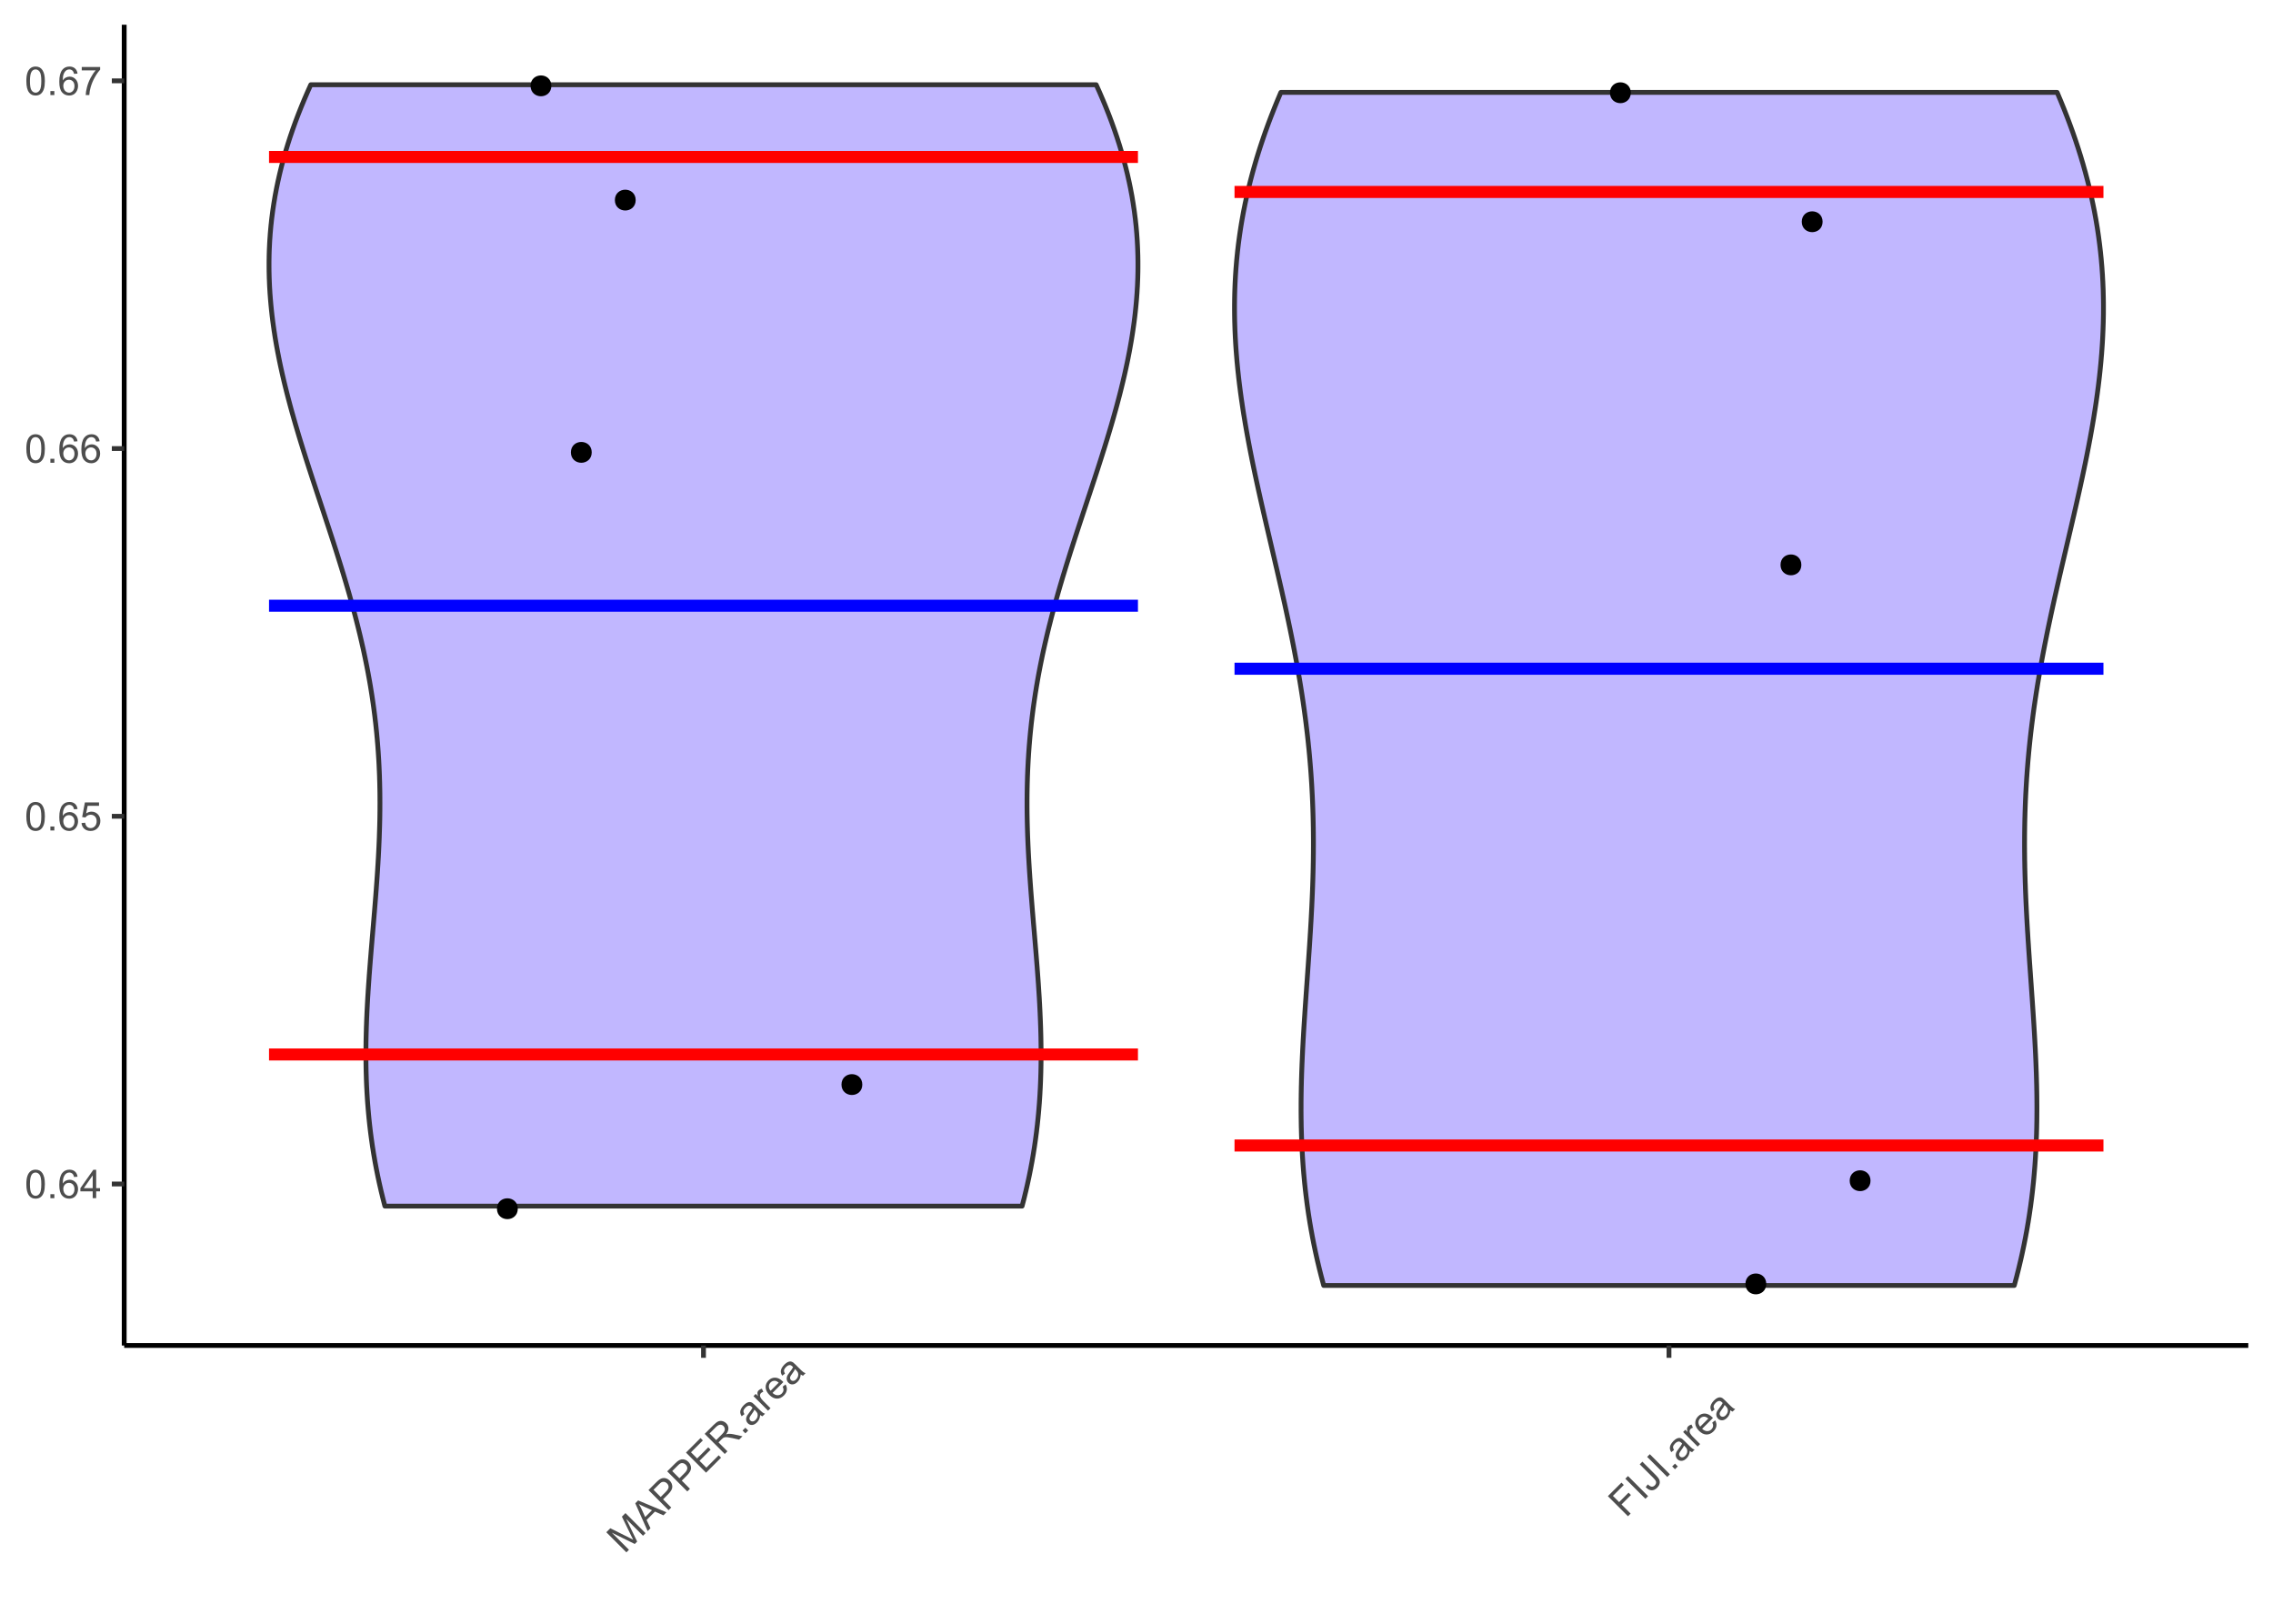 <?xml version="1.0" encoding="UTF-8"?>
<svg xmlns="http://www.w3.org/2000/svg" xmlns:xlink="http://www.w3.org/1999/xlink" width="504pt" height="360pt" viewBox="0 0 504 360" version="1.1">
<defs>
<g>
<symbol overflow="visible" id="glyph0-0">
<path style="stroke:none;" d="M 1.102 0 L 1.102 -5.5 L 5.5 -5.5 L 5.5 0 Z M 1.238 -0.137 L 5.363 -0.137 L 5.363 -5.363 L 1.238 -5.363 Z M 1.238 -0.137 "/>
</symbol>
<symbol overflow="visible" id="glyph0-1">
<path style="stroke:none;" d="M 0.367 -3.105 C 0.363 -3.848 0.438 -4.445 0.594 -4.902 C 0.742 -5.355 0.973 -5.707 1.277 -5.953 C 1.578 -6.199 1.957 -6.32 2.418 -6.324 C 2.754 -6.32 3.051 -6.254 3.309 -6.121 C 3.562 -5.984 3.773 -5.789 3.938 -5.531 C 4.102 -5.273 4.23 -4.961 4.328 -4.594 C 4.422 -4.227 4.469 -3.73 4.473 -3.105 C 4.469 -2.367 4.395 -1.77 4.242 -1.316 C 4.09 -0.859 3.863 -0.508 3.562 -0.262 C 3.258 -0.016 2.875 0.105 2.418 0.109 C 1.809 0.105 1.332 -0.109 0.988 -0.547 C 0.57 -1.066 0.363 -1.922 0.367 -3.105 Z M 1.16 -3.105 C 1.16 -2.07 1.281 -1.379 1.523 -1.039 C 1.766 -0.695 2.062 -0.527 2.418 -0.527 C 2.773 -0.527 3.074 -0.699 3.316 -1.043 C 3.559 -1.387 3.68 -2.074 3.68 -3.105 C 3.68 -4.145 3.559 -4.832 3.316 -5.172 C 3.074 -5.512 2.77 -5.684 2.41 -5.684 C 2.051 -5.684 1.77 -5.531 1.559 -5.234 C 1.293 -4.844 1.16 -4.137 1.16 -3.105 Z M 1.16 -3.105 "/>
</symbol>
<symbol overflow="visible" id="glyph0-2">
<path style="stroke:none;" d="M 0.801 0 L 0.801 -0.883 L 1.68 -0.883 L 1.68 0 Z M 0.801 0 "/>
</symbol>
<symbol overflow="visible" id="glyph0-3">
<path style="stroke:none;" d="M 4.379 -4.758 L 3.609 -4.695 C 3.539 -4.996 3.441 -5.219 3.316 -5.359 C 3.105 -5.574 2.848 -5.684 2.543 -5.688 C 2.297 -5.684 2.078 -5.617 1.895 -5.484 C 1.648 -5.305 1.457 -5.043 1.32 -4.703 C 1.176 -4.363 1.105 -3.879 1.102 -3.25 C 1.285 -3.531 1.512 -3.742 1.781 -3.879 C 2.051 -4.016 2.332 -4.082 2.629 -4.086 C 3.141 -4.082 3.578 -3.895 3.945 -3.516 C 4.305 -3.137 4.488 -2.645 4.492 -2.047 C 4.488 -1.648 4.402 -1.281 4.234 -0.941 C 4.062 -0.602 3.828 -0.34 3.531 -0.16 C 3.23 0.02 2.895 0.105 2.52 0.109 C 1.871 0.105 1.344 -0.129 0.941 -0.602 C 0.531 -1.074 0.328 -1.855 0.332 -2.949 C 0.328 -4.16 0.551 -5.047 1.004 -5.602 C 1.395 -6.082 1.926 -6.32 2.59 -6.324 C 3.086 -6.32 3.492 -6.184 3.809 -5.906 C 4.125 -5.629 4.312 -5.246 4.379 -4.758 Z M 1.219 -2.039 C 1.219 -1.773 1.273 -1.516 1.387 -1.273 C 1.5 -1.027 1.66 -0.844 1.863 -0.719 C 2.066 -0.59 2.277 -0.527 2.504 -0.527 C 2.828 -0.527 3.109 -0.656 3.348 -0.922 C 3.578 -1.184 3.695 -1.543 3.699 -2 C 3.695 -2.43 3.582 -2.773 3.352 -3.027 C 3.117 -3.273 2.824 -3.398 2.477 -3.402 C 2.121 -3.398 1.824 -3.273 1.582 -3.027 C 1.34 -2.773 1.219 -2.445 1.219 -2.039 Z M 1.219 -2.039 "/>
</symbol>
<symbol overflow="visible" id="glyph0-4">
<path style="stroke:none;" d="M 2.844 0 L 2.844 -1.508 L 0.113 -1.508 L 0.113 -2.219 L 2.988 -6.301 L 3.617 -6.301 L 3.617 -2.219 L 4.469 -2.219 L 4.469 -1.508 L 3.617 -1.508 L 3.617 0 Z M 2.844 -2.219 L 2.844 -5.059 L 0.871 -2.219 Z M 2.844 -2.219 "/>
</symbol>
<symbol overflow="visible" id="glyph0-5">
<path style="stroke:none;" d="M 0.367 -1.648 L 1.176 -1.719 C 1.234 -1.32 1.375 -1.023 1.594 -0.824 C 1.812 -0.625 2.078 -0.527 2.391 -0.527 C 2.762 -0.527 3.074 -0.668 3.336 -0.949 C 3.59 -1.23 3.719 -1.602 3.723 -2.066 C 3.719 -2.504 3.594 -2.852 3.348 -3.109 C 3.098 -3.363 2.773 -3.492 2.375 -3.492 C 2.125 -3.492 1.902 -3.434 1.703 -3.32 C 1.5 -3.207 1.344 -3.062 1.23 -2.883 L 0.504 -2.977 L 1.113 -6.215 L 4.246 -6.215 L 4.246 -5.473 L 1.73 -5.473 L 1.391 -3.781 C 1.766 -4.039 2.164 -4.172 2.582 -4.176 C 3.129 -4.172 3.594 -3.98 3.973 -3.605 C 4.352 -3.223 4.539 -2.734 4.543 -2.137 C 4.539 -1.562 4.375 -1.07 4.043 -0.656 C 3.637 -0.148 3.086 0.105 2.391 0.109 C 1.816 0.105 1.348 -0.051 0.984 -0.371 C 0.621 -0.691 0.414 -1.117 0.367 -1.648 Z M 0.367 -1.648 "/>
</symbol>
<symbol overflow="visible" id="glyph0-6">
<path style="stroke:none;" d="M 0.418 -5.473 L 0.418 -6.219 L 4.496 -6.219 L 4.496 -5.617 C 4.09 -5.188 3.691 -4.621 3.301 -3.914 C 2.902 -3.203 2.602 -2.473 2.391 -1.73 C 2.234 -1.199 2.133 -0.625 2.094 0 L 1.297 0 C 1.305 -0.492 1.402 -1.09 1.59 -1.793 C 1.773 -2.496 2.043 -3.172 2.391 -3.824 C 2.738 -4.477 3.109 -5.027 3.504 -5.473 Z M 0.418 -5.473 "/>
</symbol>
<symbol overflow="visible" id="glyph1-0">
<path style="stroke:none;" d="M 0.777 -0.777 L -3.109 -4.668 L 0 -7.777 L 3.891 -3.891 Z M 0.777 -0.973 L 3.695 -3.891 L 0 -7.582 L -2.918 -4.668 Z M 0.777 -0.973 "/>
</symbol>
<symbol overflow="visible" id="glyph1-1">
<path style="stroke:none;" d="M 0.461 -0.461 L -3.992 -4.918 L -3.105 -5.805 L 1.102 -3.703 C 1.492 -3.508 1.781 -3.359 1.977 -3.258 C 1.859 -3.469 1.699 -3.785 1.496 -4.207 L -0.535 -8.375 L 0.258 -9.168 L 4.711 -4.711 L 4.145 -4.145 L 0.418 -7.871 L 2.852 -2.852 L 2.316 -2.316 L -2.762 -4.82 L 1.031 -1.031 Z M 0.461 -0.461 "/>
</symbol>
<symbol overflow="visible" id="glyph1-2">
<path style="stroke:none;" d="M -0.008 0.008 L -2.754 -6.156 L -2.117 -6.789 L 4.16 -4.16 L 3.488 -3.488 L 1.621 -4.316 L -0.242 -2.453 L 0.617 -0.617 Z M -0.555 -3.105 L 0.957 -4.617 L -0.742 -5.383 C -1.254 -5.613 -1.668 -5.816 -1.98 -5.992 C -1.75 -5.645 -1.547 -5.281 -1.371 -4.902 Z M -0.555 -3.105 "/>
</symbol>
<symbol overflow="visible" id="glyph1-3">
<path style="stroke:none;" d="M 0.48 -0.48 L -3.973 -4.934 L -2.293 -6.613 C -1.996 -6.906 -1.758 -7.117 -1.574 -7.25 C -1.316 -7.43 -1.062 -7.543 -0.816 -7.59 C -0.562 -7.633 -0.301 -7.609 -0.027 -7.52 C 0.246 -7.422 0.492 -7.266 0.715 -7.047 C 1.09 -6.664 1.289 -6.223 1.312 -5.723 C 1.336 -5.219 1.031 -4.652 0.402 -4.023 L -0.742 -2.879 L 1.07 -1.07 Z M -1.266 -3.406 L -0.117 -4.559 C 0.266 -4.938 0.465 -5.277 0.484 -5.582 C 0.5 -5.883 0.379 -6.164 0.125 -6.422 C -0.062 -6.605 -0.266 -6.715 -0.496 -6.758 C -0.719 -6.793 -0.93 -6.758 -1.129 -6.648 C -1.254 -6.574 -1.449 -6.402 -1.719 -6.137 L -2.859 -5 Z M -1.266 -3.406 "/>
</symbol>
<symbol overflow="visible" id="glyph1-4">
<path style="stroke:none;" d="M 0.492 -0.492 L -3.961 -4.945 L -0.742 -8.168 L -0.215 -7.641 L -2.848 -5.012 L -1.484 -3.645 L 0.98 -6.109 L 1.504 -5.586 L -0.961 -3.125 L 0.555 -1.605 L 3.289 -4.344 L 3.816 -3.816 Z M 0.492 -0.492 "/>
</symbol>
<symbol overflow="visible" id="glyph1-5">
<path style="stroke:none;" d="M 0.488 -0.488 L -3.965 -4.945 L -1.988 -6.918 C -1.59 -7.312 -1.25 -7.574 -0.965 -7.703 C -0.676 -7.828 -0.367 -7.852 -0.043 -7.773 C 0.285 -7.691 0.566 -7.531 0.812 -7.289 C 1.125 -6.973 1.289 -6.602 1.301 -6.184 C 1.312 -5.758 1.133 -5.305 0.77 -4.82 C 0.996 -4.902 1.191 -4.949 1.348 -4.957 C 1.676 -4.969 2.035 -4.934 2.426 -4.852 L 4.414 -4.414 L 3.672 -3.672 L 2.156 -4.012 C 1.715 -4.102 1.367 -4.164 1.117 -4.199 C 0.863 -4.227 0.664 -4.227 0.52 -4.195 C 0.375 -4.164 0.246 -4.113 0.133 -4.047 C 0.051 -3.992 -0.062 -3.891 -0.215 -3.738 L -0.898 -3.055 L 1.078 -1.078 Z M -1.41 -3.566 L -0.145 -4.836 C 0.125 -5.102 0.305 -5.34 0.406 -5.547 C 0.5 -5.754 0.527 -5.957 0.484 -6.16 C 0.438 -6.359 0.344 -6.535 0.203 -6.68 C -0.008 -6.891 -0.254 -6.984 -0.543 -6.969 C -0.828 -6.949 -1.137 -6.777 -1.473 -6.449 L -2.883 -5.039 Z M -1.41 -3.566 "/>
</symbol>
<symbol overflow="visible" id="glyph1-6">
<path style="stroke:none;" d="M 0.566 -0.566 L -0.059 -1.188 L 0.566 -1.812 L 1.188 -1.188 Z M 0.566 -0.566 "/>
</symbol>
<symbol overflow="visible" id="glyph1-7">
<path style="stroke:none;" d="M 2.117 -2.914 C 2.082 -2.535 2.008 -2.219 1.895 -1.965 C 1.777 -1.703 1.613 -1.469 1.402 -1.254 C 1.043 -0.898 0.684 -0.711 0.32 -0.695 C -0.043 -0.676 -0.355 -0.801 -0.625 -1.074 C -0.781 -1.23 -0.891 -1.414 -0.949 -1.617 C -1.008 -1.82 -1.016 -2.02 -0.98 -2.215 C -0.941 -2.41 -0.871 -2.598 -0.77 -2.785 C -0.684 -2.918 -0.551 -3.109 -0.363 -3.355 C 0.023 -3.844 0.285 -4.23 0.422 -4.52 C 0.348 -4.59 0.301 -4.641 0.281 -4.664 C 0.062 -4.887 -0.145 -4.992 -0.344 -4.98 C -0.605 -4.965 -0.875 -4.816 -1.152 -4.543 C -1.406 -4.281 -1.551 -4.047 -1.586 -3.836 C -1.613 -3.621 -1.543 -3.371 -1.379 -3.086 L -1.988 -2.625 C -2.164 -2.902 -2.27 -3.164 -2.301 -3.418 C -2.328 -3.668 -2.273 -3.938 -2.141 -4.227 C -2.004 -4.508 -1.801 -4.793 -1.523 -5.074 C -1.25 -5.348 -0.992 -5.539 -0.758 -5.648 C -0.516 -5.754 -0.309 -5.797 -0.133 -5.781 C 0.047 -5.762 0.227 -5.695 0.41 -5.582 C 0.52 -5.504 0.695 -5.344 0.941 -5.105 L 1.672 -4.375 C 2.176 -3.863 2.508 -3.555 2.668 -3.445 C 2.824 -3.332 3 -3.246 3.195 -3.195 L 2.625 -2.625 C 2.453 -2.68 2.281 -2.773 2.117 -2.914 Z M 0.852 -4.09 C 0.73 -3.809 0.504 -3.441 0.164 -2.988 C -0.027 -2.73 -0.148 -2.535 -0.203 -2.402 C -0.254 -2.27 -0.266 -2.137 -0.238 -2.008 C -0.211 -1.879 -0.152 -1.77 -0.059 -1.676 C 0.086 -1.527 0.262 -1.461 0.473 -1.477 C 0.68 -1.488 0.891 -1.598 1.102 -1.812 C 1.312 -2.02 1.453 -2.254 1.523 -2.512 C 1.594 -2.766 1.59 -3.012 1.512 -3.254 C 1.445 -3.434 1.289 -3.648 1.051 -3.891 Z M 0.852 -4.09 "/>
</symbol>
<symbol overflow="visible" id="glyph1-8">
<path style="stroke:none;" d="M 0.402 -0.402 L -2.824 -3.629 L -2.332 -4.121 L -1.84 -3.633 C -1.941 -3.984 -1.977 -4.25 -1.945 -4.434 C -1.91 -4.609 -1.828 -4.762 -1.703 -4.895 C -1.52 -5.074 -1.273 -5.203 -0.965 -5.281 L -0.648 -4.586 C -0.855 -4.527 -1.027 -4.434 -1.168 -4.301 C -1.285 -4.18 -1.355 -4.035 -1.379 -3.871 C -1.398 -3.703 -1.367 -3.535 -1.285 -3.371 C -1.148 -3.113 -0.969 -2.871 -0.738 -2.641 L 0.949 -0.949 Z M 0.402 -0.402 "/>
</symbol>
<symbol overflow="visible" id="glyph1-9">
<path style="stroke:none;" d="M 1.578 -3.656 L 2.215 -4.152 C 2.457 -3.73 2.547 -3.309 2.488 -2.887 C 2.426 -2.461 2.211 -2.062 1.84 -1.691 C 1.363 -1.219 0.84 -0.988 0.277 -1.004 C -0.289 -1.016 -0.832 -1.285 -1.359 -1.812 C -1.898 -2.352 -2.18 -2.914 -2.203 -3.496 C -2.223 -4.074 -2.008 -4.586 -1.566 -5.035 C -1.129 -5.465 -0.629 -5.672 -0.066 -5.652 C 0.504 -5.629 1.051 -5.352 1.582 -4.82 C 1.613 -4.785 1.66 -4.734 1.727 -4.672 L -0.68 -2.266 C -0.305 -1.93 0.066 -1.758 0.434 -1.754 C 0.801 -1.742 1.117 -1.875 1.391 -2.145 C 1.586 -2.344 1.707 -2.566 1.746 -2.816 C 1.781 -3.062 1.723 -3.344 1.578 -3.656 Z M -1.102 -2.746 L 0.703 -4.547 C 0.406 -4.793 0.133 -4.926 -0.117 -4.953 C -0.5 -4.984 -0.828 -4.863 -1.109 -4.59 C -1.355 -4.336 -1.484 -4.043 -1.488 -3.703 C -1.492 -3.363 -1.363 -3.043 -1.102 -2.746 Z M -1.102 -2.746 "/>
</symbol>
<symbol overflow="visible" id="glyph1-10">
<path style="stroke:none;" d="M 0.512 -0.512 L -3.945 -4.965 L -0.938 -7.969 L -0.414 -7.445 L -2.828 -5.027 L -1.449 -3.648 L 0.641 -5.738 L 1.168 -5.215 L -0.922 -3.125 L 1.102 -1.102 Z M 0.512 -0.512 "/>
</symbol>
<symbol overflow="visible" id="glyph1-11">
<path style="stroke:none;" d="M 0.582 -0.582 L -3.875 -5.035 L -3.285 -5.625 L 1.168 -1.168 Z M 0.582 -0.582 "/>
</symbol>
<symbol overflow="visible" id="glyph1-12">
<path style="stroke:none;" d="M -1.086 -1.441 L -0.625 -2.047 C -0.27 -1.719 0.023 -1.551 0.262 -1.539 C 0.5 -1.527 0.719 -1.621 0.922 -1.824 C 1.066 -1.965 1.16 -2.125 1.203 -2.305 C 1.242 -2.477 1.227 -2.645 1.148 -2.805 C 1.07 -2.961 0.902 -3.168 0.652 -3.426 L -2.414 -6.492 L -1.824 -7.082 L 1.211 -4.047 C 1.582 -3.672 1.824 -3.34 1.941 -3.047 C 2.051 -2.75 2.066 -2.449 1.98 -2.148 C 1.891 -1.844 1.715 -1.562 1.453 -1.301 C 1.062 -0.91 0.648 -0.723 0.219 -0.738 C -0.215 -0.754 -0.645 -0.988 -1.086 -1.441 Z M -1.086 -1.441 "/>
</symbol>
</g>
</defs>
<g id="surface759">
<rect x="0" y="0" width="504" height="360" style="fill:rgb(100%,100%,100%);fill-opacity:1;stroke:none;"/>
<rect x="0" y="0" width="504" height="360" style="fill:rgb(100%,100%,100%);fill-opacity:1;stroke:none;"/>
<path style="fill:none;stroke-width:1.067;stroke-linecap:round;stroke-linejoin:round;stroke:rgb(100%,100%,100%);stroke-opacity:1;stroke-miterlimit:10;" d="M 0 360 L 504 360 L 504 0 L 0 0 Z M 0 360 "/>
<path style="fill-rule:nonzero;fill:rgb(51.765%,43.922%,100%);fill-opacity:0.502;stroke-width:1.067;stroke-linecap:round;stroke-linejoin:round;stroke:rgb(20%,20%,20%);stroke-opacity:1;stroke-miterlimit:10;" d="M 85.344 267.406 L 85.215 266.918 L 85.09 266.434 L 84.965 265.945 L 84.844 265.461 L 84.727 264.973 L 84.605 264.484 L 84.488 264 L 84.379 263.512 L 84.266 263.027 L 84.156 262.539 L 84.047 262.055 L 83.945 261.566 L 83.84 261.082 L 83.738 260.594 L 83.641 260.109 L 83.445 259.133 L 83.355 258.648 L 83.262 258.16 L 83.172 257.676 L 83.086 257.188 L 83.004 256.703 L 82.918 256.215 L 82.836 255.73 L 82.758 255.242 L 82.684 254.754 L 82.605 254.27 L 82.535 253.781 L 82.465 253.297 L 82.395 252.809 L 82.328 252.324 L 82.262 251.836 L 82.199 251.352 L 82.137 250.863 L 82.078 250.375 L 82.023 249.891 L 81.965 249.402 L 81.914 248.918 L 81.863 248.43 L 81.812 247.945 L 81.766 247.457 L 81.719 246.973 L 81.676 246.484 L 81.633 246 L 81.555 245.023 L 81.516 244.539 L 81.48 244.051 L 81.449 243.566 L 81.418 243.078 L 81.387 242.594 L 81.359 242.105 L 81.336 241.621 L 81.309 241.133 L 81.285 240.645 L 81.266 240.16 L 81.246 239.672 L 81.227 239.188 L 81.215 238.699 L 81.199 238.215 L 81.184 237.727 L 81.172 237.242 L 81.164 236.754 L 81.156 236.27 L 81.148 235.781 L 81.145 235.293 L 81.141 234.809 L 81.137 234.32 L 81.137 232.863 L 81.141 232.375 L 81.145 231.891 L 81.152 231.402 L 81.156 230.914 L 81.168 230.43 L 81.176 229.941 L 81.188 229.457 L 81.199 228.969 L 81.215 228.484 L 81.227 227.996 L 81.242 227.512 L 81.262 227.023 L 81.277 226.535 L 81.297 226.051 L 81.316 225.562 L 81.34 225.078 L 81.359 224.59 L 81.383 224.105 L 81.406 223.617 L 81.434 223.133 L 81.457 222.645 L 81.484 222.16 L 81.539 221.184 L 81.57 220.699 L 81.602 220.211 L 81.629 219.727 L 81.664 219.238 L 81.695 218.754 L 81.727 218.266 L 81.762 217.781 L 81.832 216.805 L 81.863 216.32 L 81.902 215.832 L 81.938 215.348 L 81.977 214.859 L 82.012 214.375 L 82.051 213.887 L 82.09 213.402 L 82.125 212.914 L 82.168 212.43 L 82.246 211.453 L 82.285 210.969 L 82.324 210.48 L 82.367 209.996 L 82.406 209.508 L 82.449 209.023 L 82.488 208.535 L 82.527 208.051 L 82.613 207.074 L 82.652 206.59 L 82.695 206.102 L 82.734 205.617 L 82.777 205.129 L 82.816 204.645 L 82.859 204.156 L 82.898 203.672 L 82.941 203.184 L 82.98 202.695 L 83.023 202.211 L 83.062 201.723 L 83.102 201.238 L 83.141 200.75 L 83.18 200.266 L 83.219 199.777 L 83.258 199.293 L 83.297 198.805 L 83.336 198.32 L 83.371 197.832 L 83.41 197.344 L 83.445 196.859 L 83.48 196.371 L 83.516 195.887 L 83.551 195.398 L 83.586 194.914 L 83.621 194.426 L 83.652 193.941 L 83.688 193.453 L 83.719 192.965 L 83.746 192.48 L 83.777 191.992 L 83.809 191.508 L 83.836 191.02 L 83.863 190.535 L 83.895 190.047 L 83.918 189.562 L 83.945 189.074 L 83.969 188.59 L 84.016 187.613 L 84.035 187.129 L 84.059 186.641 L 84.078 186.156 L 84.098 185.668 L 84.113 185.184 L 84.129 184.695 L 84.145 184.211 L 84.176 183.234 L 84.188 182.75 L 84.199 182.262 L 84.211 181.777 L 84.219 181.289 L 84.227 180.805 L 84.23 180.316 L 84.238 179.832 L 84.242 179.344 L 84.242 178.855 L 84.246 178.371 L 84.246 177.883 L 84.242 177.398 L 84.242 176.91 L 84.238 176.426 L 84.234 175.938 L 84.227 175.453 L 84.219 174.965 L 84.207 174.48 L 84.199 173.992 L 84.188 173.504 L 84.172 173.02 L 84.156 172.531 L 84.145 172.047 L 84.125 171.559 L 84.105 171.074 L 84.082 170.586 L 84.062 170.102 L 84.039 169.613 L 84.012 169.125 L 83.988 168.641 L 83.957 168.152 L 83.926 167.668 L 83.895 167.18 L 83.863 166.695 L 83.828 166.207 L 83.793 165.723 L 83.754 165.234 L 83.715 164.75 L 83.672 164.262 L 83.633 163.773 L 83.586 163.289 L 83.543 162.801 L 83.496 162.316 L 83.445 161.828 L 83.395 161.344 L 83.344 160.855 L 83.293 160.371 L 83.176 159.395 L 83.121 158.91 L 83.059 158.422 L 82.996 157.938 L 82.934 157.449 L 82.871 156.965 L 82.801 156.477 L 82.734 155.992 L 82.594 155.016 L 82.52 154.531 L 82.445 154.043 L 82.367 153.559 L 82.289 153.07 L 82.211 152.586 L 82.133 152.098 L 82.047 151.613 L 81.965 151.125 L 81.879 150.641 L 81.699 149.664 L 81.613 149.18 L 81.52 148.691 L 81.426 148.207 L 81.332 147.719 L 81.234 147.234 L 81.137 146.746 L 81.035 146.262 L 80.938 145.773 L 80.832 145.285 L 80.73 144.801 L 80.625 144.312 L 80.52 143.828 L 80.41 143.34 L 80.297 142.855 L 80.188 142.367 L 80.074 141.883 L 79.961 141.395 L 79.848 140.91 L 79.73 140.422 L 79.609 139.934 L 79.492 139.449 L 79.371 138.961 L 79.25 138.477 L 79.125 137.988 L 79.004 137.504 L 78.875 137.016 L 78.75 136.531 L 78.492 135.555 L 78.359 135.07 L 78.23 134.582 L 78.098 134.098 L 77.965 133.609 L 77.828 133.125 L 77.691 132.637 L 77.555 132.152 L 77.418 131.664 L 77.277 131.176 L 77.137 130.691 L 76.996 130.203 L 76.852 129.719 L 76.711 129.23 L 76.566 128.746 L 76.422 128.258 L 76.273 127.773 L 76.129 127.285 L 75.98 126.801 L 75.684 125.824 L 75.531 125.34 L 75.383 124.852 L 75.23 124.367 L 75.078 123.879 L 74.926 123.395 L 74.773 122.906 L 74.621 122.422 L 74.309 121.445 L 74.152 120.961 L 73.996 120.473 L 73.84 119.988 L 73.684 119.5 L 73.523 119.016 L 73.367 118.527 L 73.207 118.043 L 73.051 117.555 L 72.891 117.07 L 72.57 116.094 L 72.41 115.609 L 72.25 115.121 L 72.09 114.637 L 71.93 114.148 L 71.77 113.664 L 71.609 113.176 L 71.449 112.691 L 71.285 112.203 L 71.125 111.715 L 70.965 111.23 L 70.805 110.742 L 70.641 110.258 L 70.48 109.77 L 70.32 109.285 L 70.16 108.797 L 70 108.312 L 69.68 107.336 L 69.52 106.852 L 69.359 106.363 L 69.199 105.879 L 69.043 105.391 L 68.883 104.906 L 68.727 104.418 L 68.566 103.934 L 68.41 103.445 L 68.254 102.961 L 67.941 101.984 L 67.785 101.5 L 67.633 101.012 L 67.48 100.527 L 67.324 100.039 L 67.172 99.555 L 67.023 99.066 L 66.871 98.582 L 66.719 98.094 L 66.57 97.605 L 66.422 97.121 L 66.273 96.633 L 66.129 96.148 L 65.984 95.66 L 65.84 95.176 L 65.695 94.688 L 65.551 94.203 L 65.41 93.715 L 65.27 93.23 L 65.129 92.742 L 64.992 92.254 L 64.855 91.77 L 64.715 91.281 L 64.582 90.797 L 64.449 90.309 L 64.316 89.824 L 64.188 89.336 L 64.059 88.852 L 63.801 87.875 L 63.676 87.391 L 63.551 86.902 L 63.43 86.418 L 63.309 85.93 L 63.188 85.445 L 63.07 84.957 L 62.953 84.473 L 62.727 83.496 L 62.613 83.012 L 62.504 82.523 L 62.398 82.039 L 62.289 81.551 L 62.184 81.066 L 62.082 80.578 L 61.98 80.094 L 61.883 79.605 L 61.785 79.121 L 61.691 78.633 L 61.594 78.145 L 61.504 77.66 L 61.414 77.172 L 61.324 76.688 L 61.238 76.199 L 61.156 75.715 L 61.074 75.227 L 60.992 74.742 L 60.844 73.766 L 60.766 73.281 L 60.699 72.793 L 60.629 72.309 L 60.562 71.82 L 60.496 71.336 L 60.434 70.848 L 60.375 70.363 L 60.312 69.875 L 60.262 69.391 L 60.207 68.902 L 60.156 68.414 L 60.109 67.93 L 60.062 67.441 L 60.02 66.957 L 59.977 66.469 L 59.938 65.984 L 59.902 65.496 L 59.863 65.012 L 59.836 64.523 L 59.805 64.035 L 59.777 63.551 L 59.754 63.062 L 59.734 62.578 L 59.715 62.09 L 59.695 61.605 L 59.684 61.117 L 59.672 60.633 L 59.66 60.145 L 59.656 59.656 L 59.652 59.172 L 59.652 58.199 L 59.656 57.711 L 59.664 57.227 L 59.672 56.738 L 59.684 56.254 L 59.699 55.766 L 59.715 55.281 L 59.762 54.305 L 59.785 53.82 L 59.812 53.332 L 59.848 52.848 L 59.883 52.359 L 59.914 51.875 L 59.957 51.387 L 60 50.902 L 60.043 50.414 L 60.09 49.926 L 60.145 49.441 L 60.195 48.953 L 60.25 48.469 L 60.312 47.98 L 60.375 47.496 L 60.438 47.008 L 60.504 46.523 L 60.578 46.035 L 60.648 45.551 L 60.723 45.062 L 60.805 44.574 L 60.887 44.09 L 60.965 43.602 L 61.055 43.117 L 61.148 42.629 L 61.238 42.145 L 61.332 41.656 L 61.434 41.172 L 61.637 40.195 L 61.746 39.711 L 61.855 39.223 L 61.965 38.738 L 62.082 38.25 L 62.199 37.766 L 62.32 37.277 L 62.441 36.793 L 62.699 35.816 L 62.828 35.332 L 62.969 34.844 L 63.105 34.359 L 63.242 33.871 L 63.387 33.387 L 63.535 32.898 L 63.684 32.414 L 63.832 31.926 L 63.988 31.441 L 64.301 30.465 L 64.465 29.98 L 64.633 29.492 L 64.797 29.008 L 64.965 28.52 L 65.141 28.035 L 65.316 27.547 L 65.492 27.062 L 65.859 26.086 L 66.043 25.602 L 66.23 25.113 L 66.426 24.629 L 66.617 24.141 L 66.812 23.656 L 67.012 23.168 L 67.215 22.684 L 67.414 22.195 L 67.621 21.711 L 68.043 20.734 L 68.254 20.25 L 68.473 19.762 L 68.691 19.277 L 68.91 18.789 L 243.066 18.789 L 243.285 19.277 L 243.504 19.762 L 243.723 20.25 L 243.934 20.734 L 244.145 21.223 L 244.352 21.711 L 244.562 22.195 L 244.762 22.684 L 244.965 23.168 L 245.164 23.656 L 245.359 24.141 L 245.551 24.629 L 245.746 25.113 L 245.934 25.602 L 246.117 26.086 L 246.484 27.062 L 246.66 27.547 L 246.836 28.035 L 247.008 28.52 L 247.18 29.008 L 247.344 29.492 L 247.512 29.98 L 247.676 30.465 L 247.988 31.441 L 248.145 31.926 L 248.293 32.414 L 248.441 32.898 L 248.59 33.387 L 248.73 33.871 L 248.871 34.359 L 249.008 34.844 L 249.145 35.332 L 249.273 35.816 L 249.531 36.793 L 249.656 37.277 L 249.773 37.766 L 249.895 38.25 L 250.012 38.738 L 250.121 39.223 L 250.23 39.711 L 250.34 40.195 L 250.543 41.172 L 250.645 41.656 L 250.738 42.145 L 250.828 42.629 L 250.922 43.117 L 251.012 43.602 L 251.09 44.09 L 251.172 44.574 L 251.254 45.062 L 251.328 45.551 L 251.398 46.035 L 251.473 46.523 L 251.539 47.008 L 251.602 47.496 L 251.664 47.98 L 251.727 48.469 L 251.781 48.953 L 251.832 49.441 L 251.887 49.926 L 251.934 50.414 L 251.977 50.902 L 252.02 51.387 L 252.062 51.875 L 252.094 52.359 L 252.129 52.848 L 252.164 53.332 L 252.188 53.82 L 252.215 54.305 L 252.238 54.793 L 252.258 55.281 L 252.273 55.766 L 252.289 56.254 L 252.305 56.738 L 252.312 57.227 L 252.32 57.711 L 252.324 58.199 L 252.324 59.172 L 252.32 59.656 L 252.316 60.145 L 252.305 60.633 L 252.293 61.117 L 252.281 61.605 L 252.262 62.09 L 252.242 62.578 L 252.223 63.062 L 252.199 63.551 L 252.168 64.035 L 252.113 65.012 L 252.074 65.496 L 252.039 65.984 L 252 66.469 L 251.957 66.957 L 251.914 67.441 L 251.867 67.93 L 251.82 68.414 L 251.766 68.902 L 251.715 69.391 L 251.66 69.875 L 251.602 70.363 L 251.539 70.848 L 251.48 71.336 L 251.414 71.82 L 251.348 72.309 L 251.277 72.793 L 251.207 73.281 L 251.133 73.766 L 251.059 74.254 L 250.98 74.742 L 250.902 75.227 L 250.82 75.715 L 250.734 76.199 L 250.648 76.688 L 250.562 77.172 L 250.473 77.66 L 250.383 78.145 L 250.285 78.633 L 250.191 79.121 L 250.094 79.605 L 249.996 80.094 L 249.895 80.578 L 249.789 81.066 L 249.688 81.551 L 249.578 82.039 L 249.473 82.523 L 249.363 83.012 L 249.25 83.496 L 249.023 84.473 L 248.906 84.957 L 248.785 85.445 L 248.668 85.93 L 248.547 86.418 L 248.426 86.902 L 248.301 87.391 L 248.176 87.875 L 247.918 88.852 L 247.789 89.336 L 247.66 89.824 L 247.527 90.309 L 247.395 90.797 L 247.258 91.281 L 247.121 91.77 L 246.984 92.254 L 246.848 92.742 L 246.707 93.23 L 246.566 93.715 L 246.426 94.203 L 246.281 94.688 L 246.137 95.176 L 245.992 95.66 L 245.848 96.148 L 245.699 96.633 L 245.555 97.121 L 245.406 97.605 L 245.254 98.094 L 245.105 98.582 L 244.953 99.066 L 244.805 99.555 L 244.648 100.039 L 244.496 100.527 L 244.344 101.012 L 244.188 101.5 L 244.035 101.984 L 243.723 102.961 L 243.566 103.445 L 243.41 103.934 L 243.25 104.418 L 243.094 104.906 L 242.934 105.391 L 242.777 105.879 L 242.617 106.363 L 242.457 106.852 L 242.297 107.336 L 241.977 108.312 L 241.816 108.797 L 241.656 109.285 L 241.496 109.77 L 241.332 110.258 L 241.172 110.742 L 241.012 111.23 L 240.852 111.715 L 240.691 112.203 L 240.527 112.691 L 240.367 113.176 L 240.207 113.664 L 240.047 114.148 L 239.887 114.637 L 239.727 115.121 L 239.566 115.609 L 239.406 116.094 L 239.086 117.07 L 238.926 117.555 L 238.766 118.043 L 238.609 118.527 L 238.449 119.016 L 238.293 119.5 L 238.137 119.988 L 237.98 120.473 L 237.824 120.961 L 237.668 121.445 L 237.355 122.422 L 237.203 122.906 L 237.051 123.395 L 236.898 123.879 L 236.746 124.367 L 236.594 124.852 L 236.441 125.34 L 236.293 125.824 L 235.996 126.801 L 235.848 127.285 L 235.699 127.773 L 235.555 128.258 L 235.41 128.746 L 235.266 129.23 L 235.121 129.719 L 234.98 130.203 L 234.84 130.691 L 234.699 131.176 L 234.559 131.664 L 234.422 132.152 L 234.285 132.637 L 234.148 133.125 L 234.012 133.609 L 233.879 134.098 L 233.746 134.582 L 233.613 135.07 L 233.484 135.555 L 233.227 136.531 L 233.098 137.016 L 232.973 137.504 L 232.852 137.988 L 232.727 138.477 L 232.602 138.961 L 232.484 139.449 L 232.363 139.934 L 232.129 140.91 L 232.016 141.395 L 231.902 141.883 L 231.789 142.367 L 231.676 142.855 L 231.566 143.34 L 231.457 143.828 L 231.352 144.312 L 231.246 144.801 L 231.141 145.285 L 231.039 145.773 L 230.941 146.262 L 230.84 146.746 L 230.742 147.234 L 230.645 147.719 L 230.551 148.207 L 230.457 148.691 L 230.363 149.18 L 230.273 149.664 L 230.184 150.152 L 230.098 150.641 L 230.012 151.125 L 229.93 151.613 L 229.844 152.098 L 229.766 152.586 L 229.688 153.07 L 229.605 153.559 L 229.531 154.043 L 229.457 154.531 L 229.383 155.016 L 229.242 155.992 L 229.176 156.477 L 229.105 156.965 L 229.043 157.449 L 228.98 157.938 L 228.918 158.422 L 228.855 158.91 L 228.801 159.395 L 228.684 160.371 L 228.633 160.855 L 228.582 161.344 L 228.531 161.828 L 228.48 162.316 L 228.434 162.801 L 228.387 163.289 L 228.344 163.773 L 228.301 164.262 L 228.262 164.75 L 228.219 165.234 L 228.184 165.723 L 228.148 166.207 L 228.113 166.695 L 228.078 167.18 L 228.051 167.668 L 228.02 168.152 L 227.988 168.641 L 227.965 169.125 L 227.938 169.613 L 227.914 170.102 L 227.891 170.586 L 227.871 171.074 L 227.852 171.559 L 227.832 172.047 L 227.816 172.531 L 227.805 173.02 L 227.789 173.504 L 227.766 174.48 L 227.758 174.965 L 227.75 175.453 L 227.742 175.938 L 227.738 176.426 L 227.734 176.91 L 227.73 177.398 L 227.73 178.855 L 227.738 179.832 L 227.742 180.316 L 227.75 180.805 L 227.758 181.289 L 227.766 181.777 L 227.777 182.262 L 227.789 182.75 L 227.801 183.234 L 227.816 183.723 L 227.828 184.211 L 227.844 184.695 L 227.859 185.184 L 227.879 185.668 L 227.898 186.156 L 227.918 186.641 L 227.938 187.129 L 227.961 187.613 L 228.008 188.59 L 228.031 189.074 L 228.059 189.562 L 228.082 190.047 L 228.113 190.535 L 228.141 191.02 L 228.168 191.508 L 228.199 191.992 L 228.227 192.48 L 228.258 192.965 L 228.289 193.453 L 228.324 193.941 L 228.355 194.426 L 228.391 194.914 L 228.426 195.398 L 228.461 195.887 L 228.496 196.371 L 228.531 196.859 L 228.566 197.344 L 228.605 197.832 L 228.641 198.32 L 228.68 198.805 L 228.719 199.293 L 228.758 199.777 L 228.797 200.266 L 228.836 200.75 L 228.875 201.238 L 228.914 201.723 L 228.953 202.211 L 228.996 202.695 L 229.035 203.184 L 229.078 203.672 L 229.117 204.156 L 229.156 204.645 L 229.199 205.129 L 229.242 205.617 L 229.281 206.102 L 229.324 206.59 L 229.363 207.074 L 229.406 207.562 L 229.445 208.051 L 229.488 208.535 L 229.527 209.023 L 229.57 209.508 L 229.609 209.996 L 229.652 210.48 L 229.691 210.969 L 229.73 211.453 L 229.809 212.43 L 229.848 212.914 L 229.887 213.402 L 229.926 213.887 L 229.965 214.375 L 230 214.859 L 230.039 215.348 L 230.074 215.832 L 230.109 216.32 L 230.145 216.805 L 230.215 217.781 L 230.25 218.266 L 230.281 218.754 L 230.312 219.238 L 230.344 219.727 L 230.375 220.211 L 230.406 220.699 L 230.438 221.184 L 230.492 222.16 L 230.52 222.645 L 230.543 223.133 L 230.57 223.617 L 230.594 224.105 L 230.617 224.59 L 230.637 225.078 L 230.66 225.562 L 230.68 226.051 L 230.699 226.535 L 230.715 227.023 L 230.734 227.512 L 230.75 227.996 L 230.762 228.484 L 230.777 228.969 L 230.789 229.457 L 230.801 229.941 L 230.809 230.43 L 230.816 230.914 L 230.824 231.402 L 230.828 231.891 L 230.836 232.375 L 230.84 232.863 L 230.84 234.32 L 230.836 234.809 L 230.832 235.293 L 230.828 235.781 L 230.82 236.27 L 230.812 236.754 L 230.801 237.242 L 230.793 237.727 L 230.777 238.215 L 230.762 238.699 L 230.746 239.188 L 230.73 239.672 L 230.711 240.16 L 230.688 240.645 L 230.668 241.133 L 230.641 241.621 L 230.613 242.105 L 230.59 242.594 L 230.559 243.078 L 230.527 243.566 L 230.492 244.051 L 230.461 244.539 L 230.422 245.023 L 230.344 246 L 230.301 246.484 L 230.258 246.973 L 230.211 247.457 L 230.164 247.945 L 230.113 248.43 L 230.062 248.918 L 230.012 249.402 L 229.953 249.891 L 229.895 250.375 L 229.84 250.863 L 229.777 251.352 L 229.711 251.836 L 229.648 252.324 L 229.582 252.809 L 229.512 253.297 L 229.441 253.781 L 229.371 254.27 L 229.293 254.754 L 229.215 255.242 L 229.141 255.73 L 229.059 256.215 L 228.973 256.703 L 228.891 257.188 L 228.805 257.676 L 228.711 258.16 L 228.621 258.648 L 228.531 259.133 L 228.336 260.109 L 228.238 260.594 L 228.137 261.082 L 228.031 261.566 L 227.926 262.055 L 227.82 262.539 L 227.711 263.027 L 227.598 263.512 L 227.488 264 L 227.367 264.484 L 227.133 265.461 L 227.012 265.945 L 226.887 266.434 L 226.758 266.918 L 226.633 267.406 Z M 85.344 267.406 "/>
<path style="fill-rule:nonzero;fill:rgb(51.765%,43.922%,100%);fill-opacity:0.502;stroke-width:1.067;stroke-linecap:round;stroke-linejoin:round;stroke:rgb(20%,20%,20%);stroke-opacity:1;stroke-miterlimit:10;" d="M 293.508 285 L 293.367 284.48 L 293.23 283.965 L 293.094 283.445 L 292.957 282.93 L 292.824 282.41 L 292.695 281.895 L 292.562 281.375 L 292.438 280.855 L 292.316 280.34 L 292.191 279.82 L 292.07 279.305 L 291.953 278.785 L 291.84 278.27 L 291.723 277.75 L 291.613 277.234 L 291.504 276.715 L 291.395 276.199 L 291.289 275.68 L 291.188 275.164 L 291.086 274.645 L 290.984 274.129 L 290.891 273.609 L 290.797 273.094 L 290.699 272.574 L 290.613 272.059 L 290.523 271.539 L 290.434 271.023 L 290.352 270.504 L 290.27 269.988 L 290.188 269.469 L 290.109 268.953 L 290.035 268.434 L 289.961 267.918 L 289.887 267.398 L 289.816 266.883 L 289.684 265.844 L 289.617 265.328 L 289.555 264.809 L 289.496 264.293 L 289.434 263.773 L 289.379 263.258 L 289.324 262.738 L 289.27 262.223 L 289.219 261.703 L 289.172 261.188 L 289.125 260.668 L 289.078 260.152 L 289.035 259.633 L 288.992 259.117 L 288.953 258.598 L 288.914 258.082 L 288.879 257.562 L 288.844 257.047 L 288.812 256.527 L 288.781 256.012 L 288.75 255.492 L 288.723 254.977 L 288.695 254.457 L 288.672 253.941 L 288.648 253.422 L 288.629 252.906 L 288.609 252.387 L 288.59 251.871 L 288.574 251.352 L 288.559 250.836 L 288.547 250.316 L 288.531 249.797 L 288.523 249.281 L 288.516 248.762 L 288.508 248.246 L 288.5 247.727 L 288.496 247.211 L 288.492 246.691 L 288.488 246.176 L 288.492 245.656 L 288.492 244.621 L 288.496 244.105 L 288.5 243.586 L 288.508 243.07 L 288.512 242.551 L 288.523 242.035 L 288.531 241.516 L 288.539 241 L 288.555 240.48 L 288.566 239.965 L 288.578 239.445 L 288.594 238.93 L 288.609 238.41 L 288.625 237.895 L 288.645 237.375 L 288.664 236.859 L 288.684 236.34 L 288.703 235.824 L 288.75 234.785 L 288.77 234.27 L 288.797 233.75 L 288.82 233.234 L 288.844 232.715 L 288.871 232.199 L 288.898 231.68 L 288.926 231.164 L 288.953 230.645 L 288.984 230.129 L 289.016 229.609 L 289.043 229.094 L 289.074 228.574 L 289.105 228.059 L 289.137 227.539 L 289.168 227.023 L 289.203 226.504 L 289.234 225.988 L 289.27 225.469 L 289.305 224.953 L 289.336 224.434 L 289.371 223.918 L 289.406 223.398 L 289.441 222.883 L 289.477 222.363 L 289.512 221.848 L 289.551 221.328 L 289.586 220.812 L 289.621 220.293 L 289.66 219.773 L 289.695 219.258 L 289.73 218.738 L 289.77 218.223 L 289.805 217.703 L 289.844 217.188 L 289.879 216.668 L 289.914 216.152 L 289.953 215.633 L 289.988 215.117 L 290.023 214.598 L 290.062 214.082 L 290.098 213.562 L 290.133 213.047 L 290.168 212.527 L 290.203 212.012 L 290.238 211.492 L 290.273 210.977 L 290.309 210.457 L 290.344 209.941 L 290.379 209.422 L 290.41 208.906 L 290.445 208.387 L 290.477 207.871 L 290.508 207.352 L 290.543 206.836 L 290.574 206.316 L 290.605 205.801 L 290.633 205.281 L 290.664 204.766 L 290.695 204.246 L 290.723 203.727 L 290.75 203.211 L 290.777 202.691 L 290.805 202.176 L 290.832 201.656 L 290.859 201.141 L 290.883 200.621 L 290.906 200.105 L 290.93 199.586 L 290.953 199.07 L 290.973 198.551 L 290.996 198.035 L 291.016 197.516 L 291.035 197 L 291.055 196.48 L 291.07 195.965 L 291.09 195.445 L 291.105 194.93 L 291.121 194.41 L 291.133 193.895 L 291.148 193.375 L 291.16 192.859 L 291.172 192.34 L 291.18 191.824 L 291.191 191.305 L 291.199 190.789 L 291.207 190.27 L 291.211 189.754 L 291.219 189.234 L 291.223 188.715 L 291.223 188.199 L 291.227 187.68 L 291.227 186.129 L 291.223 185.609 L 291.219 185.094 L 291.215 184.574 L 291.207 184.059 L 291.203 183.539 L 291.191 183.023 L 291.184 182.504 L 291.172 181.988 L 291.16 181.469 L 291.148 180.953 L 291.133 180.434 L 291.117 179.918 L 291.102 179.398 L 291.082 178.883 L 291.062 178.363 L 291.043 177.848 L 291.02 177.328 L 290.996 176.812 L 290.973 176.293 L 290.945 175.777 L 290.918 175.258 L 290.891 174.742 L 290.863 174.223 L 290.832 173.703 L 290.797 173.188 L 290.766 172.668 L 290.73 172.152 L 290.695 171.633 L 290.656 171.117 L 290.617 170.598 L 290.578 170.082 L 290.535 169.562 L 290.492 169.047 L 290.449 168.527 L 290.402 168.012 L 290.359 167.492 L 290.309 166.977 L 290.262 166.457 L 290.211 165.941 L 290.156 165.422 L 290.105 164.906 L 290.051 164.387 L 289.996 163.871 L 289.938 163.352 L 289.879 162.836 L 289.82 162.316 L 289.758 161.801 L 289.695 161.281 L 289.633 160.766 L 289.57 160.246 L 289.504 159.73 L 289.438 159.211 L 289.367 158.695 L 289.227 157.656 L 289.156 157.141 L 289.082 156.621 L 289.008 156.105 L 288.934 155.586 L 288.855 155.07 L 288.777 154.551 L 288.699 154.035 L 288.617 153.516 L 288.535 153 L 288.453 152.48 L 288.371 151.965 L 288.285 151.445 L 288.199 150.93 L 288.113 150.41 L 288.023 149.895 L 287.934 149.375 L 287.844 148.859 L 287.754 148.34 L 287.66 147.824 L 287.566 147.305 L 287.473 146.789 L 287.379 146.27 L 287.281 145.754 L 287.184 145.234 L 287.086 144.719 L 286.988 144.199 L 286.887 143.684 L 286.789 143.164 L 286.684 142.645 L 286.582 142.129 L 286.48 141.609 L 286.375 141.094 L 286.27 140.574 L 286.164 140.059 L 286.059 139.539 L 285.949 139.023 L 285.84 138.504 L 285.734 137.988 L 285.625 137.469 L 285.512 136.953 L 285.402 136.434 L 285.289 135.918 L 285.18 135.398 L 285.066 134.883 L 284.953 134.363 L 284.84 133.848 L 284.723 133.328 L 284.609 132.812 L 284.492 132.293 L 284.375 131.777 L 284.262 131.258 L 284.145 130.742 L 284.027 130.223 L 283.906 129.707 L 283.789 129.188 L 283.672 128.672 L 283.551 128.152 L 283.434 127.633 L 283.312 127.117 L 283.195 126.598 L 283.074 126.082 L 282.953 125.562 L 282.832 125.047 L 282.711 124.527 L 282.59 124.012 L 282.469 123.492 L 282.348 122.977 L 282.227 122.457 L 282.105 121.941 L 281.984 121.422 L 281.863 120.906 L 281.742 120.387 L 281.621 119.871 L 281.5 119.352 L 281.379 118.836 L 281.258 118.316 L 281.137 117.801 L 281.016 117.281 L 280.895 116.766 L 280.773 116.246 L 280.656 115.73 L 280.535 115.211 L 280.414 114.695 L 280.297 114.176 L 280.176 113.66 L 280.059 113.141 L 279.941 112.625 L 279.82 112.105 L 279.703 111.586 L 279.586 111.07 L 279.469 110.551 L 279.352 110.035 L 279.238 109.516 L 279.121 109 L 279.008 108.48 L 278.895 107.965 L 278.781 107.445 L 278.668 106.93 L 278.555 106.41 L 278.445 105.895 L 278.332 105.375 L 278.223 104.859 L 278.113 104.34 L 278.004 103.824 L 277.898 103.305 L 277.789 102.789 L 277.684 102.27 L 277.578 101.754 L 277.477 101.234 L 277.371 100.719 L 277.27 100.199 L 277.168 99.684 L 277.066 99.164 L 276.969 98.648 L 276.871 98.129 L 276.773 97.613 L 276.68 97.094 L 276.582 96.574 L 276.488 96.059 L 276.395 95.539 L 276.305 95.023 L 276.215 94.504 L 276.125 93.988 L 276.039 93.469 L 275.953 92.953 L 275.867 92.434 L 275.781 91.918 L 275.699 91.398 L 275.617 90.883 L 275.539 90.363 L 275.461 89.848 L 275.387 89.328 L 275.309 88.812 L 275.234 88.293 L 275.164 87.777 L 275.09 87.258 L 275.023 86.742 L 274.957 86.223 L 274.891 85.707 L 274.824 85.188 L 274.762 84.672 L 274.703 84.152 L 274.641 83.637 L 274.586 83.117 L 274.527 82.602 L 274.473 82.082 L 274.422 81.562 L 274.371 81.047 L 274.32 80.527 L 274.273 80.012 L 274.23 79.492 L 274.188 78.977 L 274.145 78.457 L 274.105 77.941 L 274.066 77.422 L 274.031 76.906 L 273.996 76.387 L 273.965 75.871 L 273.938 75.352 L 273.906 74.836 L 273.883 74.316 L 273.859 73.801 L 273.836 73.281 L 273.816 72.766 L 273.801 72.246 L 273.785 71.73 L 273.77 71.211 L 273.758 70.695 L 273.75 70.176 L 273.742 69.66 L 273.738 69.141 L 273.734 68.625 L 273.734 67.59 L 273.742 67.07 L 273.746 66.555 L 273.754 66.035 L 273.766 65.516 L 273.777 65 L 273.793 64.48 L 273.812 63.965 L 273.832 63.445 L 273.852 62.93 L 273.879 62.41 L 273.906 61.895 L 273.934 61.375 L 273.965 60.859 L 274 60.34 L 274.035 59.824 L 274.074 59.305 L 274.117 58.789 L 274.16 58.27 L 274.203 57.754 L 274.254 57.234 L 274.305 56.719 L 274.359 56.199 L 274.41 55.684 L 274.473 55.164 L 274.531 54.648 L 274.594 54.129 L 274.66 53.613 L 274.73 53.094 L 274.801 52.578 L 274.871 52.059 L 274.949 51.543 L 275.105 50.504 L 275.188 49.988 L 275.273 49.469 L 275.363 48.953 L 275.453 48.434 L 275.547 47.918 L 275.641 47.398 L 275.738 46.883 L 275.84 46.363 L 275.945 45.848 L 276.047 45.328 L 276.156 44.812 L 276.27 44.293 L 276.379 43.777 L 276.492 43.258 L 276.613 42.742 L 276.734 42.223 L 276.855 41.707 L 276.984 41.188 L 277.113 40.672 L 277.242 40.152 L 277.375 39.637 L 277.512 39.117 L 277.648 38.602 L 277.789 38.082 L 277.934 37.566 L 278.078 37.047 L 278.227 36.531 L 278.531 35.492 L 278.684 34.977 L 278.844 34.457 L 279.004 33.941 L 279.168 33.422 L 279.332 32.906 L 279.5 32.387 L 279.672 31.871 L 279.844 31.352 L 280.02 30.836 L 280.195 30.316 L 280.375 29.801 L 280.555 29.281 L 280.742 28.766 L 280.93 28.246 L 281.117 27.73 L 281.309 27.211 L 281.504 26.695 L 281.699 26.176 L 281.898 25.66 L 282.102 25.141 L 282.305 24.625 L 282.508 24.105 L 282.715 23.59 L 282.926 23.07 L 283.137 22.555 L 283.352 22.035 L 283.57 21.52 L 283.789 21 L 284.008 20.484 L 456.133 20.484 L 456.355 21 L 456.57 21.52 L 456.789 22.035 L 457.004 22.555 L 457.215 23.07 L 457.426 23.59 L 457.637 24.105 L 457.84 24.625 L 458.039 25.141 L 458.242 25.66 L 458.441 26.176 L 458.637 26.695 L 458.832 27.211 L 459.023 27.73 L 459.211 28.246 L 459.398 28.766 L 459.586 29.281 L 459.766 29.801 L 459.945 30.316 L 460.125 30.836 L 460.301 31.352 L 460.469 31.871 L 460.641 32.387 L 460.812 32.906 L 460.973 33.422 L 461.137 33.941 L 461.301 34.457 L 461.457 34.977 L 461.609 35.492 L 461.766 36.012 L 461.918 36.531 L 462.062 37.047 L 462.207 37.566 L 462.355 38.082 L 462.492 38.602 L 462.629 39.117 L 462.766 39.637 L 462.902 40.152 L 463.031 40.672 L 463.16 41.188 L 463.285 41.707 L 463.406 42.223 L 463.527 42.742 L 463.648 43.258 L 463.762 43.777 L 463.875 44.293 L 463.984 44.812 L 464.094 45.328 L 464.199 45.848 L 464.301 46.363 L 464.406 46.883 L 464.5 47.398 L 464.594 47.918 L 464.691 48.434 L 464.781 48.953 L 464.867 49.469 L 464.953 49.988 L 465.039 50.504 L 465.195 51.543 L 465.27 52.059 L 465.344 52.578 L 465.41 53.094 L 465.48 53.613 L 465.547 54.129 L 465.609 54.648 L 465.668 55.164 L 465.73 55.684 L 465.785 56.199 L 465.836 56.719 L 465.891 57.234 L 465.938 57.754 L 465.98 58.27 L 466.027 58.789 L 466.07 59.305 L 466.105 59.824 L 466.141 60.34 L 466.18 60.859 L 466.207 61.375 L 466.234 61.895 L 466.266 62.41 L 466.289 62.93 L 466.309 63.445 L 466.332 63.965 L 466.352 64.48 L 466.363 65 L 466.375 65.516 L 466.387 66.035 L 466.395 66.555 L 466.402 67.07 L 466.406 67.59 L 466.406 68.625 L 466.402 69.141 L 466.402 69.66 L 466.391 70.176 L 466.383 70.695 L 466.371 71.211 L 466.359 71.73 L 466.34 72.246 L 466.324 72.766 L 466.305 73.281 L 466.281 73.801 L 466.258 74.316 L 466.234 74.836 L 466.207 75.352 L 466.176 75.871 L 466.145 76.387 L 466.109 76.906 L 466.074 77.422 L 466.035 77.941 L 466 78.457 L 465.953 78.977 L 465.91 79.492 L 465.867 80.012 L 465.82 80.527 L 465.77 81.047 L 465.719 81.562 L 465.668 82.082 L 465.613 82.602 L 465.559 83.117 L 465.5 83.637 L 465.441 84.152 L 465.379 84.672 L 465.316 85.188 L 465.254 85.707 L 465.184 86.223 L 465.117 86.742 L 465.051 87.258 L 464.977 87.777 L 464.906 88.293 L 464.832 88.812 L 464.758 89.328 L 464.68 89.848 L 464.602 90.363 L 464.523 90.883 L 464.441 91.398 L 464.359 91.918 L 464.277 92.434 L 464.191 92.953 L 464.102 93.469 L 464.016 93.988 L 463.926 94.504 L 463.836 95.023 L 463.746 95.539 L 463.652 96.059 L 463.559 96.574 L 463.465 97.094 L 463.367 97.613 L 463.27 98.129 L 463.172 98.648 L 463.074 99.164 L 462.973 99.684 L 462.871 100.199 L 462.77 100.719 L 462.668 101.234 L 462.562 101.754 L 462.457 102.27 L 462.352 102.789 L 462.242 103.305 L 462.137 103.824 L 462.027 104.34 L 461.918 104.859 L 461.809 105.375 L 461.699 105.895 L 461.586 106.41 L 461.473 106.93 L 461.359 107.445 L 461.25 107.965 L 461.133 108.48 L 461.02 109 L 460.902 109.516 L 460.789 110.035 L 460.672 110.551 L 460.555 111.07 L 460.438 111.586 L 460.203 112.625 L 460.082 113.141 L 459.965 113.66 L 459.848 114.176 L 459.727 114.695 L 459.605 115.211 L 459.488 115.73 L 459.367 116.246 L 459.246 116.766 L 459.125 117.281 L 459.004 117.801 L 458.883 118.316 L 458.762 118.836 L 458.641 119.352 L 458.52 119.871 L 458.398 120.387 L 458.277 120.906 L 458.156 121.422 L 458.035 121.941 L 457.914 122.457 L 457.793 122.977 L 457.672 123.492 L 457.551 124.012 L 457.43 124.527 L 457.309 125.047 L 457.188 125.562 L 457.066 126.082 L 456.949 126.598 L 456.828 127.117 L 456.707 127.633 L 456.59 128.152 L 456.469 128.672 L 456.352 129.188 L 456.234 129.707 L 456.117 130.223 L 456 130.742 L 455.883 131.258 L 455.766 131.777 L 455.648 132.293 L 455.531 132.812 L 455.418 133.328 L 455.305 133.848 L 455.188 134.363 L 455.078 134.883 L 454.965 135.398 L 454.852 135.918 L 454.738 136.434 L 454.629 136.953 L 454.52 137.469 L 454.41 137.988 L 454.301 138.504 L 454.191 139.023 L 454.082 139.539 L 453.977 140.059 L 453.871 140.574 L 453.766 141.094 L 453.664 141.609 L 453.559 142.129 L 453.457 142.645 L 453.254 143.684 L 453.156 144.199 L 453.055 144.719 L 452.957 145.234 L 452.859 145.754 L 452.762 146.27 L 452.668 146.789 L 452.574 147.305 L 452.48 147.824 L 452.387 148.34 L 452.297 148.859 L 452.207 149.375 L 452.117 149.895 L 452.031 150.41 L 451.941 150.93 L 451.855 151.445 L 451.77 151.965 L 451.688 152.48 L 451.605 153 L 451.523 153.516 L 451.445 154.035 L 451.367 154.551 L 451.285 155.07 L 451.211 155.586 L 451.137 156.105 L 451.059 156.621 L 450.984 157.141 L 450.914 157.656 L 450.773 158.695 L 450.707 159.211 L 450.641 159.73 L 450.574 160.246 L 450.508 160.766 L 450.445 161.281 L 450.383 161.801 L 450.32 162.316 L 450.262 162.836 L 450.203 163.352 L 450.148 163.871 L 450.09 164.387 L 450.039 164.906 L 449.984 165.422 L 449.93 165.941 L 449.883 166.457 L 449.832 166.977 L 449.785 167.492 L 449.738 168.012 L 449.691 168.527 L 449.648 169.047 L 449.605 169.562 L 449.566 170.082 L 449.523 170.598 L 449.484 171.117 L 449.449 171.633 L 449.41 172.152 L 449.375 172.668 L 449.344 173.188 L 449.312 173.703 L 449.25 174.742 L 449.223 175.258 L 449.195 175.777 L 449.168 176.293 L 449.145 176.812 L 449.121 177.328 L 449.098 177.848 L 449.078 178.363 L 449.059 178.883 L 449.043 179.398 L 449.023 179.918 L 449.008 180.434 L 448.996 180.953 L 448.98 181.469 L 448.969 181.988 L 448.957 182.504 L 448.949 183.023 L 448.941 183.539 L 448.934 184.059 L 448.926 184.574 L 448.922 185.094 L 448.918 185.609 L 448.918 186.129 L 448.914 186.645 L 448.914 187.68 L 448.918 188.199 L 448.918 188.715 L 448.926 189.234 L 448.93 189.754 L 448.934 190.27 L 448.941 190.789 L 448.953 191.305 L 448.961 191.824 L 448.969 192.34 L 448.984 192.859 L 448.996 193.375 L 449.008 193.895 L 449.023 194.41 L 449.039 194.93 L 449.051 195.445 L 449.07 195.965 L 449.09 196.48 L 449.105 197 L 449.125 197.516 L 449.145 198.035 L 449.168 198.551 L 449.188 199.07 L 449.211 199.586 L 449.234 200.105 L 449.258 200.621 L 449.285 201.141 L 449.309 201.656 L 449.336 202.176 L 449.363 202.691 L 449.391 203.211 L 449.418 203.727 L 449.449 204.246 L 449.477 204.766 L 449.508 205.281 L 449.539 205.801 L 449.566 206.316 L 449.602 206.836 L 449.633 207.352 L 449.664 207.871 L 449.695 208.387 L 449.73 208.906 L 449.766 209.422 L 449.797 209.941 L 449.832 210.457 L 449.867 210.977 L 449.902 211.492 L 449.938 212.012 L 449.973 212.527 L 450.008 213.047 L 450.043 213.562 L 450.082 214.082 L 450.117 214.598 L 450.152 215.117 L 450.191 215.633 L 450.227 216.152 L 450.262 216.668 L 450.301 217.188 L 450.336 217.703 L 450.375 218.223 L 450.41 218.738 L 450.445 219.258 L 450.484 219.773 L 450.555 220.812 L 450.594 221.328 L 450.629 221.848 L 450.664 222.363 L 450.699 222.883 L 450.734 223.398 L 450.77 223.918 L 450.805 224.434 L 450.84 224.953 L 450.871 225.469 L 450.906 225.988 L 450.938 226.504 L 450.973 227.023 L 451.004 227.539 L 451.035 228.059 L 451.066 228.574 L 451.098 229.094 L 451.129 229.609 L 451.156 230.129 L 451.188 230.645 L 451.215 231.164 L 451.242 231.68 L 451.27 232.199 L 451.297 232.715 L 451.32 233.234 L 451.348 233.75 L 451.371 234.27 L 451.395 234.785 L 451.418 235.305 L 451.438 235.824 L 451.457 236.34 L 451.477 236.859 L 451.496 237.375 L 451.516 237.895 L 451.531 238.41 L 451.547 238.93 L 451.562 239.445 L 451.574 239.965 L 451.59 240.48 L 451.602 241 L 451.609 241.516 L 451.621 242.035 L 451.629 242.551 L 451.637 243.07 L 451.641 243.586 L 451.645 244.105 L 451.648 244.621 L 451.652 245.141 L 451.652 246.176 L 451.648 246.691 L 451.645 247.211 L 451.641 247.727 L 451.637 248.246 L 451.629 248.762 L 451.617 249.281 L 451.609 249.797 L 451.598 250.316 L 451.582 250.836 L 451.57 251.352 L 451.551 251.871 L 451.531 252.387 L 451.512 252.906 L 451.492 253.422 L 451.469 253.941 L 451.445 254.457 L 451.422 254.977 L 451.391 255.492 L 451.359 256.012 L 451.332 256.527 L 451.297 257.047 L 451.262 257.562 L 451.227 258.082 L 451.191 258.598 L 451.148 259.117 L 451.105 259.633 L 451.062 260.152 L 451.016 260.668 L 450.969 261.188 L 450.922 261.703 L 450.871 262.223 L 450.816 262.738 L 450.762 263.258 L 450.707 263.773 L 450.648 264.293 L 450.586 264.809 L 450.523 265.328 L 450.461 265.844 L 450.391 266.363 L 450.324 266.883 L 450.258 267.398 L 450.18 267.918 L 450.105 268.434 L 450.031 268.953 L 449.953 269.469 L 449.871 269.988 L 449.789 270.504 L 449.707 271.023 L 449.617 271.539 L 449.531 272.059 L 449.441 272.574 L 449.348 273.094 L 449.25 273.609 L 449.156 274.129 L 449.055 274.645 L 448.953 275.164 L 448.852 275.68 L 448.746 276.199 L 448.637 276.715 L 448.527 277.234 L 448.418 277.75 L 448.305 278.27 L 448.188 278.785 L 448.07 279.305 L 447.949 279.82 L 447.828 280.34 L 447.703 280.855 L 447.578 281.375 L 447.449 281.895 L 447.316 282.41 L 447.188 282.93 L 447.051 283.445 L 446.91 283.965 L 446.773 284.48 L 446.633 285 Z M 293.508 285 "/>
<path style="fill-rule:nonzero;fill:rgb(0%,0%,0%);fill-opacity:1;stroke-width:0.709;stroke-linecap:round;stroke-linejoin:round;stroke:rgb(0%,0%,0%);stroke-opacity:1;stroke-miterlimit:10;" d="M 140.598 44.363 C 140.598 46.969 136.691 46.969 136.691 44.363 C 136.691 41.758 140.598 41.758 140.598 44.363 "/>
<path style="fill-rule:nonzero;fill:rgb(0%,0%,0%);fill-opacity:1;stroke-width:0.709;stroke-linecap:round;stroke-linejoin:round;stroke:rgb(0%,0%,0%);stroke-opacity:1;stroke-miterlimit:10;" d="M 190.848 240.461 C 190.848 243.07 186.941 243.07 186.941 240.461 C 186.941 237.855 190.848 237.855 190.848 240.461 "/>
<path style="fill-rule:nonzero;fill:rgb(0%,0%,0%);fill-opacity:1;stroke-width:0.709;stroke-linecap:round;stroke-linejoin:round;stroke:rgb(0%,0%,0%);stroke-opacity:1;stroke-miterlimit:10;" d="M 121.902 19.031 C 121.902 21.641 117.996 21.641 117.996 19.031 C 117.996 16.426 121.902 16.426 121.902 19.031 "/>
<path style="fill-rule:nonzero;fill:rgb(0%,0%,0%);fill-opacity:1;stroke-width:0.709;stroke-linecap:round;stroke-linejoin:round;stroke:rgb(0%,0%,0%);stroke-opacity:1;stroke-miterlimit:10;" d="M 114.457 267.988 C 114.457 270.594 110.547 270.594 110.547 267.988 C 110.547 265.379 114.457 265.379 114.457 267.988 "/>
<path style="fill-rule:nonzero;fill:rgb(0%,0%,0%);fill-opacity:1;stroke-width:0.709;stroke-linecap:round;stroke-linejoin:round;stroke:rgb(0%,0%,0%);stroke-opacity:1;stroke-miterlimit:10;" d="M 130.852 100.293 C 130.852 102.898 126.941 102.898 126.941 100.293 C 126.941 97.688 130.852 97.688 130.852 100.293 "/>
<path style="fill-rule:nonzero;fill:rgb(0%,0%,0%);fill-opacity:1;stroke-width:0.709;stroke-linecap:round;stroke-linejoin:round;stroke:rgb(0%,0%,0%);stroke-opacity:1;stroke-miterlimit:10;" d="M 361.25 20.562 C 361.25 23.172 357.34 23.172 357.34 20.562 C 357.34 17.957 361.25 17.957 361.25 20.562 "/>
<path style="fill-rule:nonzero;fill:rgb(0%,0%,0%);fill-opacity:1;stroke-width:0.709;stroke-linecap:round;stroke-linejoin:round;stroke:rgb(0%,0%,0%);stroke-opacity:1;stroke-miterlimit:10;" d="M 414.402 261.777 C 414.402 264.383 410.492 264.383 410.492 261.777 C 410.492 259.172 414.402 259.172 414.402 261.777 "/>
<path style="fill-rule:nonzero;fill:rgb(0%,0%,0%);fill-opacity:1;stroke-width:0.709;stroke-linecap:round;stroke-linejoin:round;stroke:rgb(0%,0%,0%);stroke-opacity:1;stroke-miterlimit:10;" d="M 403.777 49.164 C 403.777 51.77 399.867 51.77 399.867 49.164 C 399.867 46.559 403.777 46.559 403.777 49.164 "/>
<path style="fill-rule:nonzero;fill:rgb(0%,0%,0%);fill-opacity:1;stroke-width:0.709;stroke-linecap:round;stroke-linejoin:round;stroke:rgb(0%,0%,0%);stroke-opacity:1;stroke-miterlimit:10;" d="M 391.285 284.656 C 391.285 287.266 387.375 287.266 387.375 284.656 C 387.375 282.051 391.285 282.051 391.285 284.656 "/>
<path style="fill-rule:nonzero;fill:rgb(0%,0%,0%);fill-opacity:1;stroke-width:0.709;stroke-linecap:round;stroke-linejoin:round;stroke:rgb(0%,0%,0%);stroke-opacity:1;stroke-miterlimit:10;" d="M 399.066 125.238 C 399.066 127.844 395.156 127.844 395.156 125.238 C 395.156 122.633 399.066 122.633 399.066 125.238 "/>
<path style="fill:none;stroke-width:2.667;stroke-linecap:butt;stroke-linejoin:round;stroke:rgb(0%,0%,100%);stroke-opacity:1;stroke-miterlimit:10;" d="M 59.652 134.289 L 252.324 134.289 "/>
<path style="fill:none;stroke-width:2.667;stroke-linecap:butt;stroke-linejoin:round;stroke:rgb(0%,0%,100%);stroke-opacity:1;stroke-miterlimit:10;" d="M 273.734 148.262 L 466.406 148.262 "/>
<path style="fill:none;stroke-width:2.667;stroke-linecap:butt;stroke-linejoin:round;stroke:rgb(100%,0%,0%);stroke-opacity:1;stroke-miterlimit:10;" d="M 59.652 233.785 L 252.324 233.785 "/>
<path style="fill:none;stroke-width:2.667;stroke-linecap:butt;stroke-linejoin:round;stroke:rgb(100%,0%,0%);stroke-opacity:1;stroke-miterlimit:10;" d="M 59.652 34.793 L 252.324 34.793 "/>
<path style="fill:none;stroke-width:2.667;stroke-linecap:butt;stroke-linejoin:round;stroke:rgb(100%,0%,0%);stroke-opacity:1;stroke-miterlimit:10;" d="M 273.734 253.969 L 466.406 253.969 "/>
<path style="fill:none;stroke-width:2.667;stroke-linecap:butt;stroke-linejoin:round;stroke:rgb(100%,0%,0%);stroke-opacity:1;stroke-miterlimit:10;" d="M 273.734 42.559 L 466.406 42.559 "/>
<path style="fill:none;stroke-width:1.067;stroke-linecap:butt;stroke-linejoin:round;stroke:rgb(0%,0%,0%);stroke-opacity:1;stroke-miterlimit:10;" d="M 27.539 298.309 L 27.539 5.48 "/>
<g style="fill:rgb(30.196%,30.196%,30.196%);fill-opacity:1;">
  <use xlink:href="#glyph0-1" x="5.477" y="265.648"/>
  <use xlink:href="#glyph0-2" x="10.371" y="265.648"/>
  <use xlink:href="#glyph0-3" x="12.816" y="265.648"/>
  <use xlink:href="#glyph0-4" x="17.71" y="265.648"/>
</g>
<g style="fill:rgb(30.196%,30.196%,30.196%);fill-opacity:1;">
  <use xlink:href="#glyph0-1" x="5.477" y="184.125"/>
  <use xlink:href="#glyph0-2" x="10.371" y="184.125"/>
  <use xlink:href="#glyph0-3" x="12.816" y="184.125"/>
  <use xlink:href="#glyph0-5" x="17.71" y="184.125"/>
</g>
<g style="fill:rgb(30.196%,30.196%,30.196%);fill-opacity:1;">
  <use xlink:href="#glyph0-1" x="5.477" y="102.598"/>
  <use xlink:href="#glyph0-2" x="10.371" y="102.598"/>
  <use xlink:href="#glyph0-3" x="12.816" y="102.598"/>
  <use xlink:href="#glyph0-3" x="17.71" y="102.598"/>
</g>
<g style="fill:rgb(30.196%,30.196%,30.196%);fill-opacity:1;">
  <use xlink:href="#glyph0-1" x="5.477" y="21.074"/>
  <use xlink:href="#glyph0-2" x="10.371" y="21.074"/>
  <use xlink:href="#glyph0-3" x="12.816" y="21.074"/>
  <use xlink:href="#glyph0-6" x="17.71" y="21.074"/>
</g>
<path style="fill:none;stroke-width:1.067;stroke-linecap:butt;stroke-linejoin:round;stroke:rgb(20%,20%,20%);stroke-opacity:1;stroke-miterlimit:10;" d="M 24.797 262.5 L 27.539 262.5 "/>
<path style="fill:none;stroke-width:1.067;stroke-linecap:butt;stroke-linejoin:round;stroke:rgb(20%,20%,20%);stroke-opacity:1;stroke-miterlimit:10;" d="M 24.797 180.977 L 27.539 180.977 "/>
<path style="fill:none;stroke-width:1.067;stroke-linecap:butt;stroke-linejoin:round;stroke:rgb(20%,20%,20%);stroke-opacity:1;stroke-miterlimit:10;" d="M 24.797 99.449 L 27.539 99.449 "/>
<path style="fill:none;stroke-width:1.067;stroke-linecap:butt;stroke-linejoin:round;stroke:rgb(20%,20%,20%);stroke-opacity:1;stroke-miterlimit:10;" d="M 24.797 17.922 L 27.539 17.922 "/>
<path style="fill:none;stroke-width:1.067;stroke-linecap:butt;stroke-linejoin:round;stroke:rgb(0%,0%,0%);stroke-opacity:1;stroke-miterlimit:10;" d="M 27.539 298.309 L 498.52 298.309 "/>
<path style="fill:none;stroke-width:1.067;stroke-linecap:butt;stroke-linejoin:round;stroke:rgb(20%,20%,20%);stroke-opacity:1;stroke-miterlimit:10;" d="M 155.988 301.047 L 155.988 298.309 "/>
<path style="fill:none;stroke-width:1.067;stroke-linecap:butt;stroke-linejoin:round;stroke:rgb(20%,20%,20%);stroke-opacity:1;stroke-miterlimit:10;" d="M 370.07 301.047 L 370.07 298.309 "/>
<g style="fill:rgb(30.196%,30.196%,30.196%);fill-opacity:1;">
  <use xlink:href="#glyph1-1" x="138.43" y="344.633"/>
  <use xlink:href="#glyph1-2" x="143.613" y="339.449"/>
  <use xlink:href="#glyph1-3" x="147.763" y="335.299"/>
  <use xlink:href="#glyph1-3" x="151.914" y="331.149"/>
  <use xlink:href="#glyph1-4" x="156.064" y="326.998"/>
  <use xlink:href="#glyph1-5" x="160.215" y="322.848"/>
  <use xlink:href="#glyph1-6" x="164.708" y="318.354"/>
  <use xlink:href="#glyph1-7" x="166.437" y="316.625"/>
  <use xlink:href="#glyph1-8" x="169.898" y="313.165"/>
  <use xlink:href="#glyph1-9" x="171.97" y="311.092"/>
  <use xlink:href="#glyph1-7" x="175.431" y="307.632"/>
</g>
<g style="fill:rgb(30.196%,30.196%,30.196%);fill-opacity:1;">
  <use xlink:href="#glyph1-10" x="360.465" y="336.68"/>
  <use xlink:href="#glyph1-11" x="364.266" y="332.879"/>
  <use xlink:href="#glyph1-12" x="365.995" y="331.15"/>
  <use xlink:href="#glyph1-11" x="369.106" y="328.039"/>
  <use xlink:href="#glyph1-6" x="370.835" y="326.31"/>
  <use xlink:href="#glyph1-7" x="372.564" y="324.581"/>
  <use xlink:href="#glyph1-8" x="376.024" y="321.12"/>
  <use xlink:href="#glyph1-9" x="378.096" y="319.048"/>
  <use xlink:href="#glyph1-7" x="381.557" y="315.587"/>
</g>
</g>
</svg>
